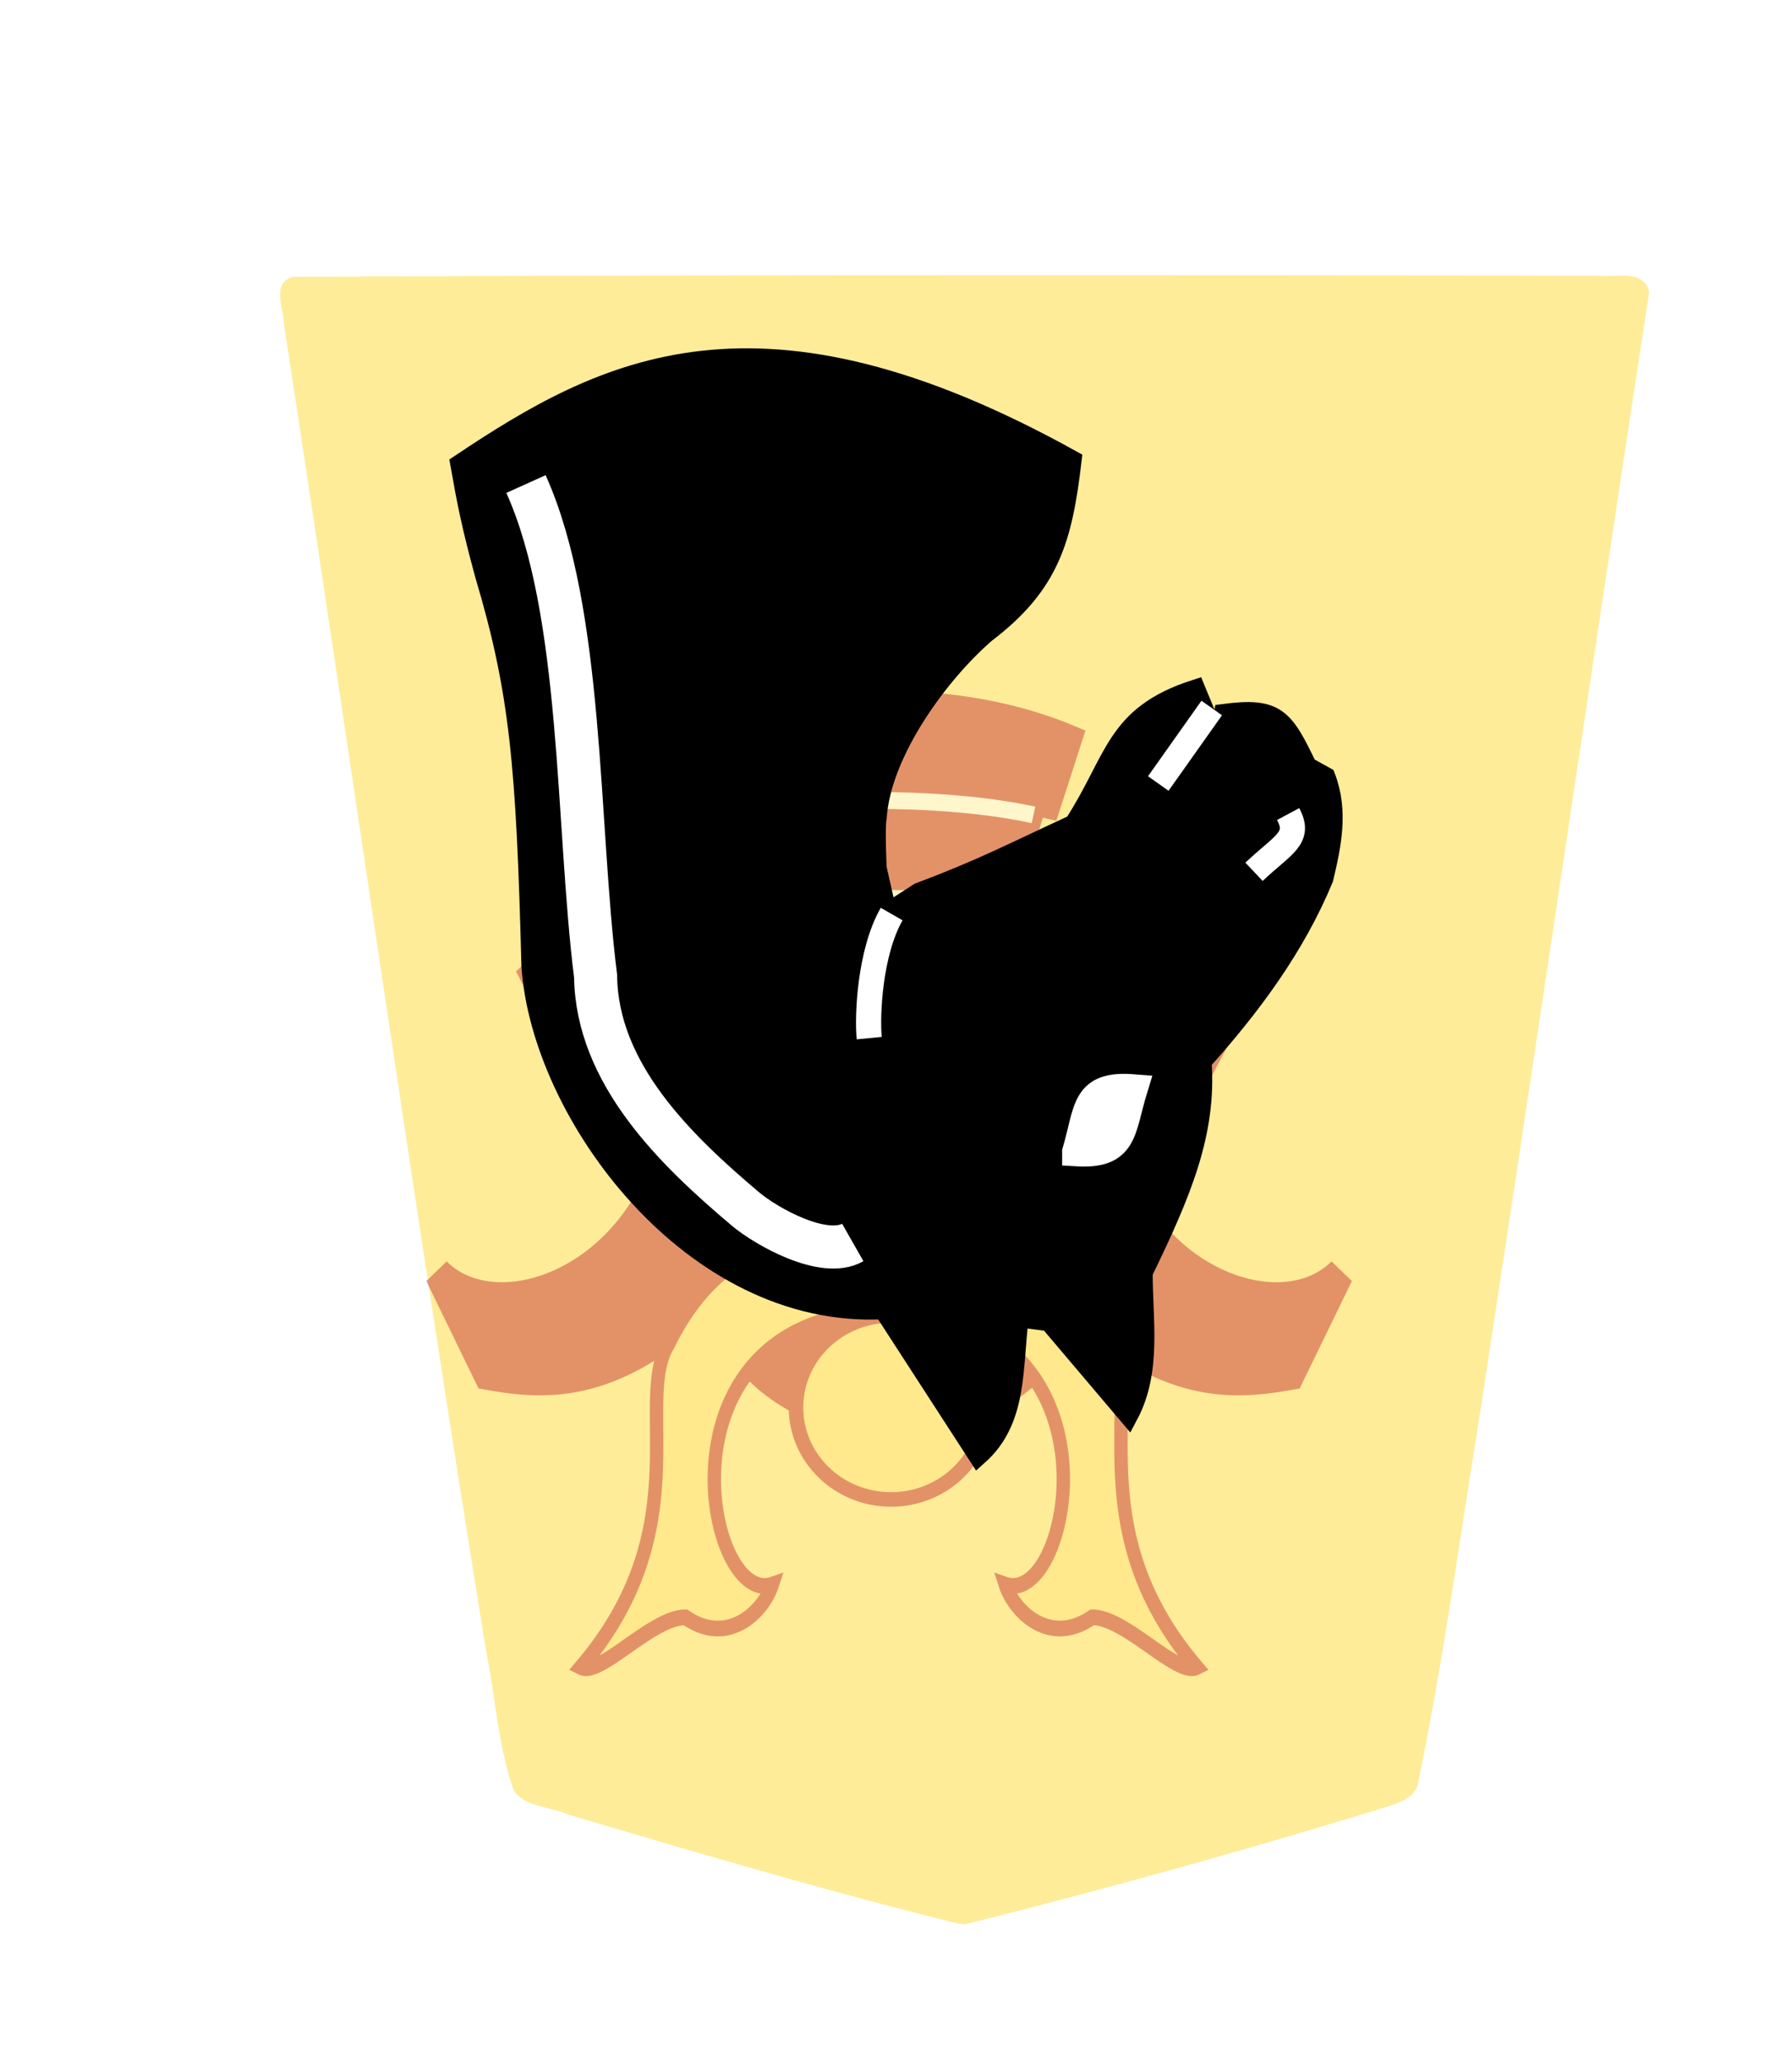 <svg xmlns="http://www.w3.org/2000/svg" width="52.157" height="60">
    <defs>
        <filter id="1KE_svg__a">
            <feGaussianBlur in="SourceAlpha" result="blur" stdDeviation="2"/>
            <feOffset dx="2" dy="2" result="offsetBlur"/>
            <feBlend in="SourceGraphic" in2="offsetBlur"/>
        </filter>
    </defs>
    <g fill="#feec99" filter="url(#1KE_svg__a)">
        <path d="M26.123 53.987a242 242 0 0 0 11.985-3.333c.459-.16 1.11-.258 1.18-.85.697-3.354 1.156-6.76 1.705-10.143 1.699-11.05 3.317-22.12 5.008-33.167-.153-.67-.995-.416-1.483-.471-12.66-.025-25.32-.03-37.978.032-.66.153-.275.935-.274 1.384 1.975 12.882 3.806 25.786 5.89 38.651.271 1.332.34 2.732.8 4.013.341.488 1.054.46 1.56.691 3.762 1.117 7.533 2.226 11.34 3.173a.9.9 0 0 0 .266.02z"/>
    </g>
    <g opacity=".5" transform="translate(197.4 96.512)scale(-.701)">
        <g stroke="#000" stroke-width="1.2">
            <path fill="#ffe680" stroke="#c83737" stroke-width="8.056" d="M89.878 104.459c71.228 71.229 31.757 135.82 52.51 165.378 28.87 49.947 71.082 59.605 129.342 59.37a66 66 0 0 0 3.413-.105q1.714.098 3.413.104c58.26.236 100.472-9.422 129.342-59.369 20.753-29.557-18.718-94.15 52.51-165.378-11.605-5.015-42.725 25.605-62.898 25.525-25.612-15.171-47.031 3.08-52.25 16.777 37.838-11.301 70.078 121.468-45.539 137.914-7.067 1.97-16.164 2.514-24.578 2.72-8.414-.206-17.511-.75-24.578-2.72-115.617-16.446-83.377-149.215-45.538-137.914-5.22-13.698-26.64-31.948-52.251-16.777-20.173.08-51.293-30.54-62.898-25.525z" transform="matrix(.069 0 0 .081 225.709 60.013)"/>
            <path fill="#c83737" stroke="#c83737" stroke-width="16.112" d="M141.488 275.714c-45.126-28.295-80.012-25.181-108.804-20.805L3.205 306.581c41.944-36.203 152.117 6.577 144.443 111.867 7.77-26.63 28.133-63.418 39.832-101.833m220.385-40.901c45.126-28.295 80.012-25.181 108.803-20.805l29.48 51.672c-41.944-36.203-152.118 6.577-144.443 111.867-7.77-26.63-28.133-63.418-39.832-101.833" transform="matrix(.069 0 0 .081 225.73 59.991)"/>
            <path fill="#c83737" stroke="#c83737" stroke-width="16.112" d="m128.121 339.223-29.443 64.098c-3.406-2.033 6.609 9.49-6.592 1.008-14.055 23.338-19.002 29.833-33.969 54.715 21.968 17.086 24.659 18.31 46.106 25.56 13.293-25.846 25.739-42.373 44.639-83.918m270.022-61.463 29.443 64.098c3.407-2.033-6.608 9.49 6.593 1.008 14.054 23.338 19.002 29.833 33.968 54.715-21.968 17.086-24.658 18.31-46.106 25.56-13.292-25.846-25.738-42.373-44.638-83.918" transform="matrix(.069 0 0 .081 225.709 60.013)"/>
            <path fill="#c83737" stroke="#c83737" d="M233.879 97.288c7.363 3.092 14.48 3.19 21.328 0l-4.023-11.781c-5.552 2.375-8.767 2.099-13.5.437z"/>
            <path fill="none" stroke="#fff" d="M237.463 88.704c4.81 1.655 8.506 2.056 13.826-.031"/>
        </g>
        <path fill="none" stroke="#fff" stroke-width=".7" d="M234.042 88.04c2.11 3.522 1.59 3.631 1.985 5.204m18.987-5.204c-2.11 3.522-1.59 3.631-1.985 5.204"/>
        <path fill="none" stroke="#fff" d="m234.404 97.35 4.202-11.855m11.863-.05 4.06 12.203"/>
        <path fill="none" stroke="#fff" stroke-width=".7" d="M231.883 92.628c2.375 2.02 2.256 1.307 3.27 2.527m21.906-2.527c-2.375 2.02-2.256 1.307-3.27 2.527"/>
        <path fill="#c83737" stroke="#c83737" d="M239.024 80.489c3.438-2.881 8.3-2.42 11.037.134-2.365 3.351-9.494 2.307-11.037-.134z"/>
        <ellipse cx="244.601" cy="79.253" fill="#ffe680" stroke="#c83737" stroke-width=".604" rx="3.947" ry="3.818"/>
        <path fill="#c83737" stroke="#c83737" d="m240.019 99.645-1.37 4.684-.575-.132-.928 2.872c4.644 1.953 10.662 1.844 14.496 0l-.928-2.872-.575.132-1.37-4.684"/>
        <path fill="none" stroke="#fff" stroke-width=".7" d="M239.875 99.85c3.262.72 6.238.677 9 .063m-10.188 3.937c3.262.72 8.551.802 11.313.188"/>
    </g>
    <g stroke-width="1.386">
        <path stroke="#000" stroke-width=".586" d="M32.842 41.164c.676-1.276.414-2.735.414-4.137 1.114-2.296 1.868-4.06 1.714-6.145 1.447-1.613 2.721-3.331 3.545-5.319.235-.984.439-1.97.06-2.954l-.533-.296c-.686-1.421-.888-1.737-2.422-1.536l-.296 1.477-.414.71.296-1.892-.414-1.004c-2.35.757-2.297 2.021-3.53 3.924-1.867.862-2.676 1.299-4.506 1.985l-.828.532-1.24 2.068 1.122-2.01-.295-1.3s-.06-1.18 0-1.477c.124-1.904 1.812-4.204 3.177-5.379 1.867-1.422 2.227-2.743 2.496-5.02-9.116-5.06-13.589-2.69-17.788.117.184 1.045.326 1.79.72 3.228 1.009 3.384 1.197 5.523 1.349 11.368.281 4.286 4.67 10.277 10.247 9.992l2.753 4.25c1.16-1.032.99-2.564 1.182-4.018l.887.118z"/>
        <path fill="none" stroke="#fff" stroke-width=".732" d="M25.952 26.598c-.636 1.11-.717 2.947-.653 3.61"/>
        <path fill="#fff" stroke="#fff" stroke-width=".838" d="M31.333 33.52c1.397.085 1.281-.63 1.653-1.842-1.423-.111-1.29.604-1.653 1.841z"/>
        <path fill="none" stroke="#fff" stroke-width="1.254" d="M24.82 36.154c-.843.48-2.517-.463-3.128-.978-2.022-1.708-4.32-3.921-4.357-6.77-.555-4.424-.348-10.596-2.026-14.321"/>
    </g>
    <path fill="none" stroke="#fff" stroke-width=".732" d="m35.268 20.602-1.556 2.197m3.78.889c.378.707-.145.878-.993 1.68"/>
</svg>
